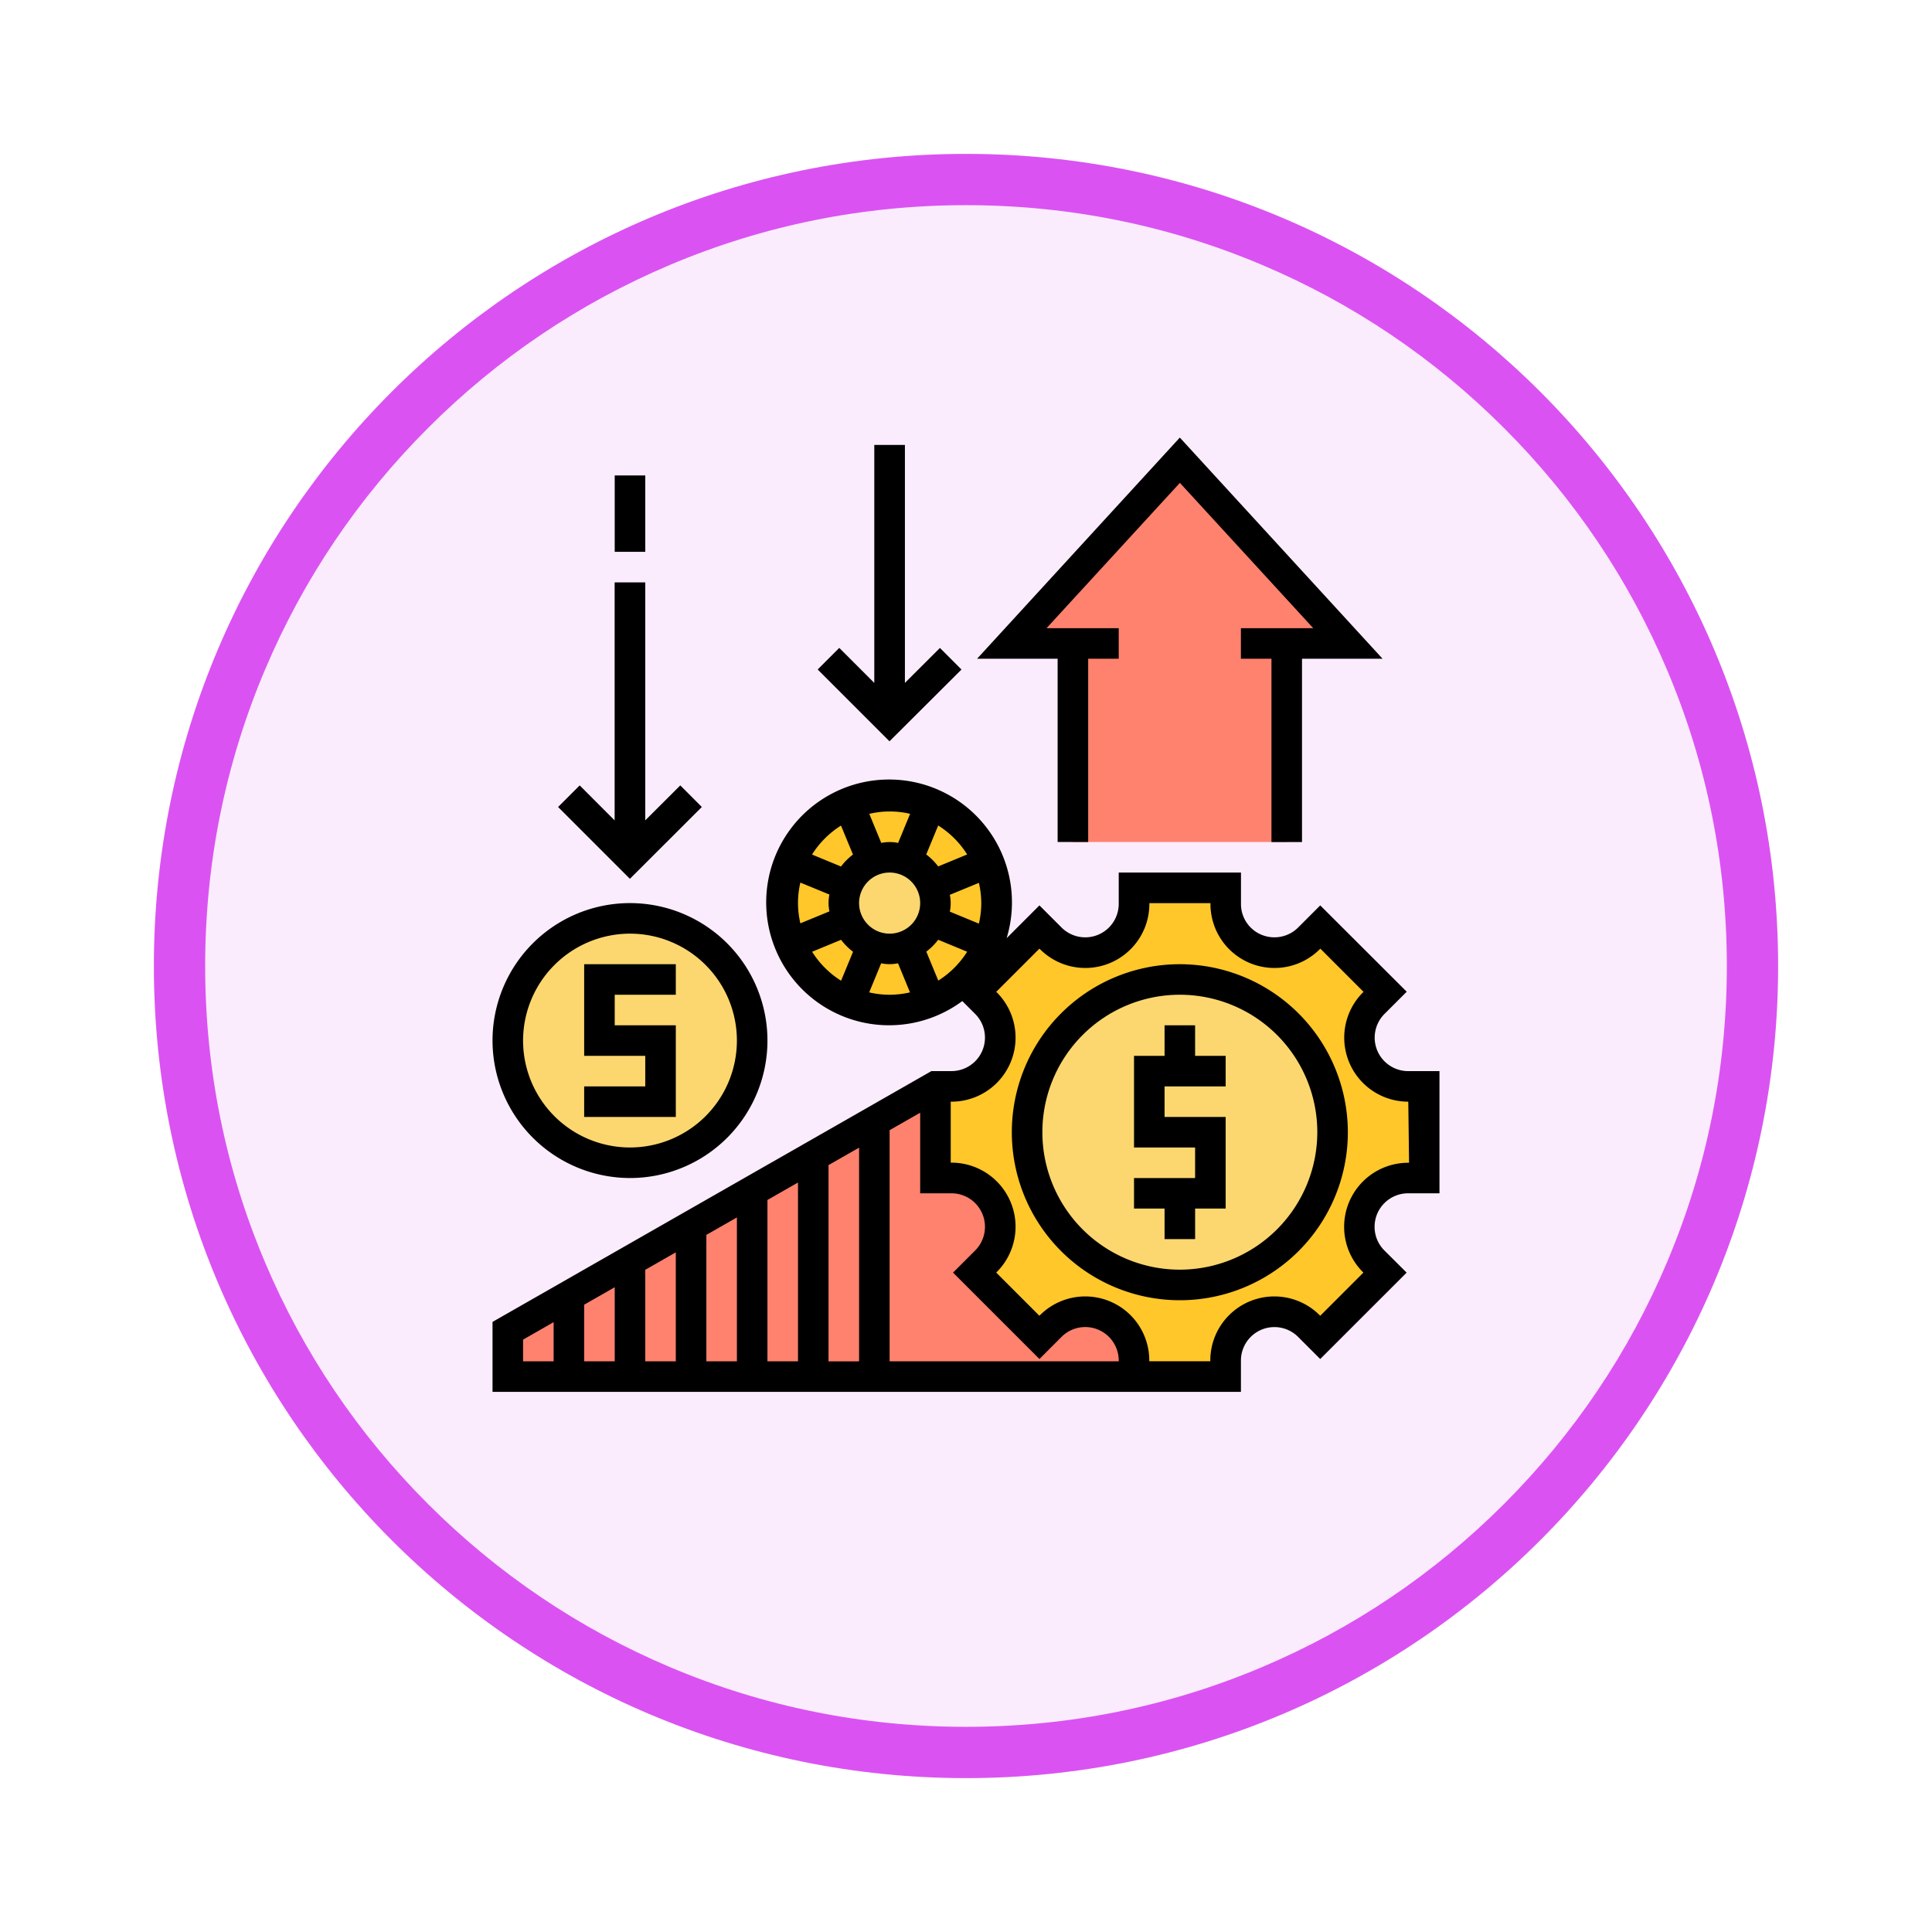 <svg xmlns="http://www.w3.org/2000/svg" xmlns:xlink="http://www.w3.org/1999/xlink" width="113" height="113" viewBox="0 0 113 113">
  <defs>
    <filter id="Trazado_982547" x="0" y="0" width="113" height="113" filterUnits="userSpaceOnUse">
      <feOffset dy="3" input="SourceAlpha"/>
      <feGaussianBlur stdDeviation="3" result="blur"/>
      <feFlood flood-opacity="0.161"/>
      <feComposite operator="in" in2="blur"/>
      <feComposite in="SourceGraphic"/>
    </filter>
  </defs>
  <g id="Grupo_1177809" data-name="Grupo 1177809" transform="translate(-902 -6334.802)">
    <g id="Grupo_1177722" data-name="Grupo 1177722" transform="translate(911 6340.802)">
      <g id="Grupo_1173868" data-name="Grupo 1173868">
        <g id="Grupo_1172010" data-name="Grupo 1172010">
          <g id="Grupo_1171046" data-name="Grupo 1171046">
            <g id="Grupo_1148525" data-name="Grupo 1148525">
              <g transform="matrix(1, 0, 0, 1, -9, -6)" filter="url(#Trazado_982547)">
                <g id="Trazado_982547-2" data-name="Trazado 982547" transform="translate(9 6)" fill="#fbecfd">
                  <path d="M 47.5 93.5 C 41.289 93.5 35.265 92.284 29.595 89.886 C 24.118 87.569 19.198 84.252 14.973 80.027 C 10.748 75.802 7.431 70.882 5.114 65.405 C 2.716 59.735 1.5 53.711 1.5 47.5 C 1.5 41.289 2.716 35.265 5.114 29.595 C 7.431 24.118 10.748 19.198 14.973 14.973 C 19.198 10.748 24.118 7.431 29.595 5.114 C 35.265 2.716 41.289 1.5 47.5 1.5 C 53.711 1.5 59.735 2.716 65.405 5.114 C 70.882 7.431 75.802 10.748 80.027 14.973 C 84.252 19.198 87.569 24.118 89.886 29.595 C 92.284 35.265 93.5 41.289 93.5 47.5 C 93.5 53.711 92.284 59.735 89.886 65.405 C 87.569 70.882 84.252 75.802 80.027 80.027 C 75.802 84.252 70.882 87.569 65.405 89.886 C 59.735 92.284 53.711 93.5 47.5 93.5 Z" stroke="none"/>
                  <path d="M 47.5 3 C 41.491 3 35.664 4.176 30.18 6.496 C 24.881 8.737 20.122 11.946 16.034 16.034 C 11.946 20.122 8.737 24.881 6.496 30.18 C 4.176 35.664 3 41.491 3 47.5 C 3 53.509 4.176 59.336 6.496 64.82 C 8.737 70.119 11.946 74.878 16.034 78.966 C 20.122 83.054 24.881 86.263 30.18 88.504 C 35.664 90.824 41.491 92 47.5 92 C 53.509 92 59.336 90.824 64.82 88.504 C 70.119 86.263 74.878 83.054 78.966 78.966 C 83.054 74.878 86.263 70.119 88.504 64.82 C 90.824 59.336 92 53.509 92 47.5 C 92 41.491 90.824 35.664 88.504 30.18 C 86.263 24.881 83.054 20.122 78.966 16.034 C 74.878 11.946 70.119 8.737 64.82 6.496 C 59.336 4.176 53.509 3 47.5 3 M 47.5 0 C 73.734 0 95 21.266 95 47.5 C 95 73.734 73.734 95 47.5 95 C 21.266 95 0 73.734 0 47.5 C 0 21.266 21.266 0 47.5 0 Z" stroke="none" fill="#da53f2"/>
                </g>
              </g>
            </g>
          </g>
        </g>
      </g>
    </g>
    <g id="leverage_4695221" transform="translate(930.807 6360.395)">
      <g id="Grupo_1177807" data-name="Grupo 1177807" transform="translate(0.893 1.322)">
        <g id="Grupo_1177800" data-name="Grupo 1177800" transform="translate(29.48)">
          <path id="Trazado_1037358" data-name="Trazado 1037358" d="M50.08,12.2V23.813H37.573V12.2H34L43.827,1.48,53.653,12.2Z" transform="translate(-34 -1.48)" fill="#ff826e"/>
        </g>
        <g id="Grupo_1177801" data-name="Grupo 1177801" transform="translate(0 36.626)">
          <path id="Trazado_1037359" data-name="Trazado 1037359" d="M37.626,59.453H1v-2.68L26.013,42.48v5.36h.938a2.848,2.848,0,0,1,2.01,4.869l-.661.661,3.8,3.788.661-.652a2.831,2.831,0,0,1,2.028-.84,2.923,2.923,0,0,1,1.09.214,2.851,2.851,0,0,1,1.751,2.626Z" transform="translate(-1 -42.48)" fill="#ff826e"/>
        </g>
        <g id="Grupo_1177802" data-name="Grupo 1177802" transform="translate(25.013 25.013)">
          <path id="Trazado_1037360" data-name="Trazado 1037360" d="M32.573,39.333a2.889,2.889,0,0,0,.214-1.09,2.854,2.854,0,0,0-.831-2.019l-.67-.661,3.8-3.8.661.661a2.848,2.848,0,0,0,4.869-2.01V29.48h5.36v.947a2.851,2.851,0,0,0,1.751,2.626,2.923,2.923,0,0,0,1.09.214,2.831,2.831,0,0,0,2.028-.84l.661-.661,3.8,3.8-.67.661a2.853,2.853,0,0,0,2.019,4.869h.938v5.36h-.938a2.855,2.855,0,0,0-2.019,4.869l.67.661L51.5,55.77l-.661-.652a2.848,2.848,0,0,0-4.869,2.01v.938h-5.36v-.947a2.851,2.851,0,0,0-1.751-2.626,2.923,2.923,0,0,0-1.09-.214,2.831,2.831,0,0,0-2.028.84l-.661.652-3.8-3.788.661-.661a2.848,2.848,0,0,0-2.01-4.869H29v-5.36h.938a2.863,2.863,0,0,0,2.635-1.76Z" transform="translate(-29 -29.48)" fill="#ffc729"/>
        </g>
        <g id="Grupo_1177803" data-name="Grupo 1177803" transform="translate(30.373 30.373)">
          <circle id="Elipse_12513" data-name="Elipse 12513" cx="8.933" cy="8.933" r="8.933" fill="#fcd770"/>
        </g>
        <g id="Grupo_1177804" data-name="Grupo 1177804" transform="translate(16.08 19.653)">
          <path id="Trazado_1037361" data-name="Trazado 1037361" d="M31.507,29.733a6.253,6.253,0,1,1-6.253-6.253A6.249,6.249,0,0,1,31.507,29.733Z" transform="translate(-19 -23.48)" fill="#ffc729"/>
        </g>
        <g id="Grupo_1177805" data-name="Grupo 1177805" transform="translate(19.653 23.226)">
          <circle id="Elipse_12514" data-name="Elipse 12514" cx="2.68" cy="2.68" r="2.68" fill="#fcd770"/>
        </g>
        <g id="Grupo_1177806" data-name="Grupo 1177806" transform="translate(0 26.8)">
          <circle id="Elipse_12515" data-name="Elipse 12515" cx="7.147" cy="7.147" r="7.147" fill="#fcd770"/>
        </g>
      </g>
      <g id="Grupo_1177808" data-name="Grupo 1177808" transform="translate(0)">
        <path id="Trazado_1037362" data-name="Trazado 1037362" d="M45.573,38.48H43.787v1.787H42v5.36h3.573v1.787H42V49.2h1.787v1.787h1.787V49.2H47.36V43.84H43.787V42.053H47.36V40.267H45.573Z" transform="translate(-4.48 -4.105)"/>
        <path id="Trazado_1037363" data-name="Trazado 1037363" d="M43.827,34.48a9.827,9.827,0,1,0,9.827,9.827A9.838,9.838,0,0,0,43.827,34.48Zm0,17.866a8.04,8.04,0,1,1,8.04-8.04A8.049,8.049,0,0,1,43.827,52.346Z" transform="translate(-3.627 -3.678)"/>
        <path id="Trazado_1037364" data-name="Trazado 1037364" d="M53.555,39.453a1.959,1.959,0,0,1-1.385-3.344l1.3-1.3L48.412,29.76l-1.29,1.291a1.964,1.964,0,0,1-2.146.426,1.94,1.94,0,0,1-1.2-1.8V27.84H36.626v1.835a1.959,1.959,0,0,1-3.346,1.378L31.988,29.76l-1.919,1.919a7.187,7.187,0,1,0-2.592,3.677l.751.751a1.959,1.959,0,0,1-1.385,3.345H25.67L0,54.121v4.091H43.773V56.378A1.959,1.959,0,0,1,47.119,55l1.292,1.292,5.054-5.053-1.3-1.294A1.959,1.959,0,0,1,53.554,46.6h1.832V39.452H53.555ZM17.866,29.626a5.324,5.324,0,0,1,.139-1.2l1.7.7a2.447,2.447,0,0,0,0,.984l-1.7.7a5.324,5.324,0,0,1-.139-1.2Zm3.573,0a1.787,1.787,0,1,1,1.787,1.787A1.788,1.788,0,0,1,21.44,29.626Zm7.147,0a5.324,5.324,0,0,1-.139,1.2l-1.7-.7a2.447,2.447,0,0,0,0-.984l1.7-.7a5.324,5.324,0,0,1,.139,1.2ZM26.067,31.77l1.694.7a5.388,5.388,0,0,1-1.689,1.689l-.7-1.694A3.576,3.576,0,0,0,26.067,31.77Zm1.694-4.989-1.694.7a3.576,3.576,0,0,0-.7-.7l.7-1.694A5.4,5.4,0,0,1,27.761,26.781Zm-3.338-2.375-.7,1.7a2.455,2.455,0,0,0-.986,0l-.7-1.7a5.2,5.2,0,0,1,2.392,0Zm-4.041.686.7,1.694a3.6,3.6,0,0,0-.7.7l-1.694-.7A5.4,5.4,0,0,1,20.381,25.092Zm-1.689,7.38,1.694-.7a3.576,3.576,0,0,0,.7.7l-.7,1.694A5.388,5.388,0,0,1,18.692,32.472Zm3.338,2.375.7-1.7a2.455,2.455,0,0,0,.986,0l.7,1.7a5.2,5.2,0,0,1-2.392,0Zm9.958,21.444L33.278,55a1.959,1.959,0,0,1,3.348,1.374v.051h-13.4V42.907l1.787-1.021V46.6h1.835a1.959,1.959,0,0,1,1.379,3.346l-1.292,1.292ZM8.933,51.074l1.787-1.021v6.373H8.933ZM7.147,56.426H5.36V53.115l1.787-1.021Zm5.36-7.394,1.787-1.021v8.415H12.507ZM16.08,46.99l1.787-1.021V56.426H16.08Zm3.573-2.041,1.787-1.021v12.5H19.653ZM1.787,55.158l1.787-1.021v2.29H1.787ZM53.555,44.813a3.746,3.746,0,0,0-2.649,6.394l.031.03-2.526,2.526-.029-.029a3.746,3.746,0,0,0-6.4,2.642v.048H38.413v-.051a3.745,3.745,0,0,0-6.4-2.638l-.027.027-2.526-2.526.029-.029a3.746,3.746,0,0,0-2.642-6.4H26.8V41.24h.045a3.745,3.745,0,0,0,2.649-6.394l-.031-.031,2.526-2.526.029.029a3.746,3.746,0,0,0,6.4-2.642v-.048h3.573v.051a3.745,3.745,0,0,0,6.4,2.638l.027-.027,2.526,2.526-.031.031a3.745,3.745,0,0,0,2.649,6.394l.045,3.573Z" transform="translate(0 -2.398)"/>
        <path id="Trazado_1037365" data-name="Trazado 1037365" d="M11.36,38.053H7.787V36.267H11.36V34.48H6v5.36H9.573v1.787H6v1.787h5.36Z" transform="translate(-0.64 -3.678)"/>
        <path id="Trazado_1037366" data-name="Trazado 1037366" d="M8.04,46.56A8.04,8.04,0,1,0,0,38.52,8.049,8.049,0,0,0,8.04,46.56Zm0-14.293A6.253,6.253,0,1,1,1.787,38.52,6.261,6.261,0,0,1,8.04,32.267Z" transform="translate(0 -3.252)"/>
        <path id="Trazado_1037367" data-name="Trazado 1037367" d="M8,2.48H9.787V6.947H8Z" transform="translate(-0.853 -0.265)"/>
        <path id="Trazado_1037368" data-name="Trazado 1037368" d="M12.7,22.618,11.44,21.355,9.391,23.4V9.48H7.6V23.4L5.556,21.355,4.293,22.618l4.2,4.2Z" transform="translate(-0.458 -1.011)"/>
        <path id="Trazado_1037369" data-name="Trazado 1037369" d="M29.7,13.618,28.44,12.355,26.391,14.4V.48H24.6V14.4l-2.048-2.048-1.263,1.263,4.2,4.2Z" transform="translate(-2.271 -0.051)"/>
        <path id="Trazado_1037370" data-name="Trazado 1037370" d="M36.437,23.655h1.787V12.935h1.787V11.149H35.788l7.8-8.5,7.8,8.5H47.157v1.787h1.787v10.72h1.787V12.935h4.71L43.584,0,31.727,12.935h4.71Z" transform="translate(-3.385)"/>
      </g>
    </g>
  </g>
</svg>
